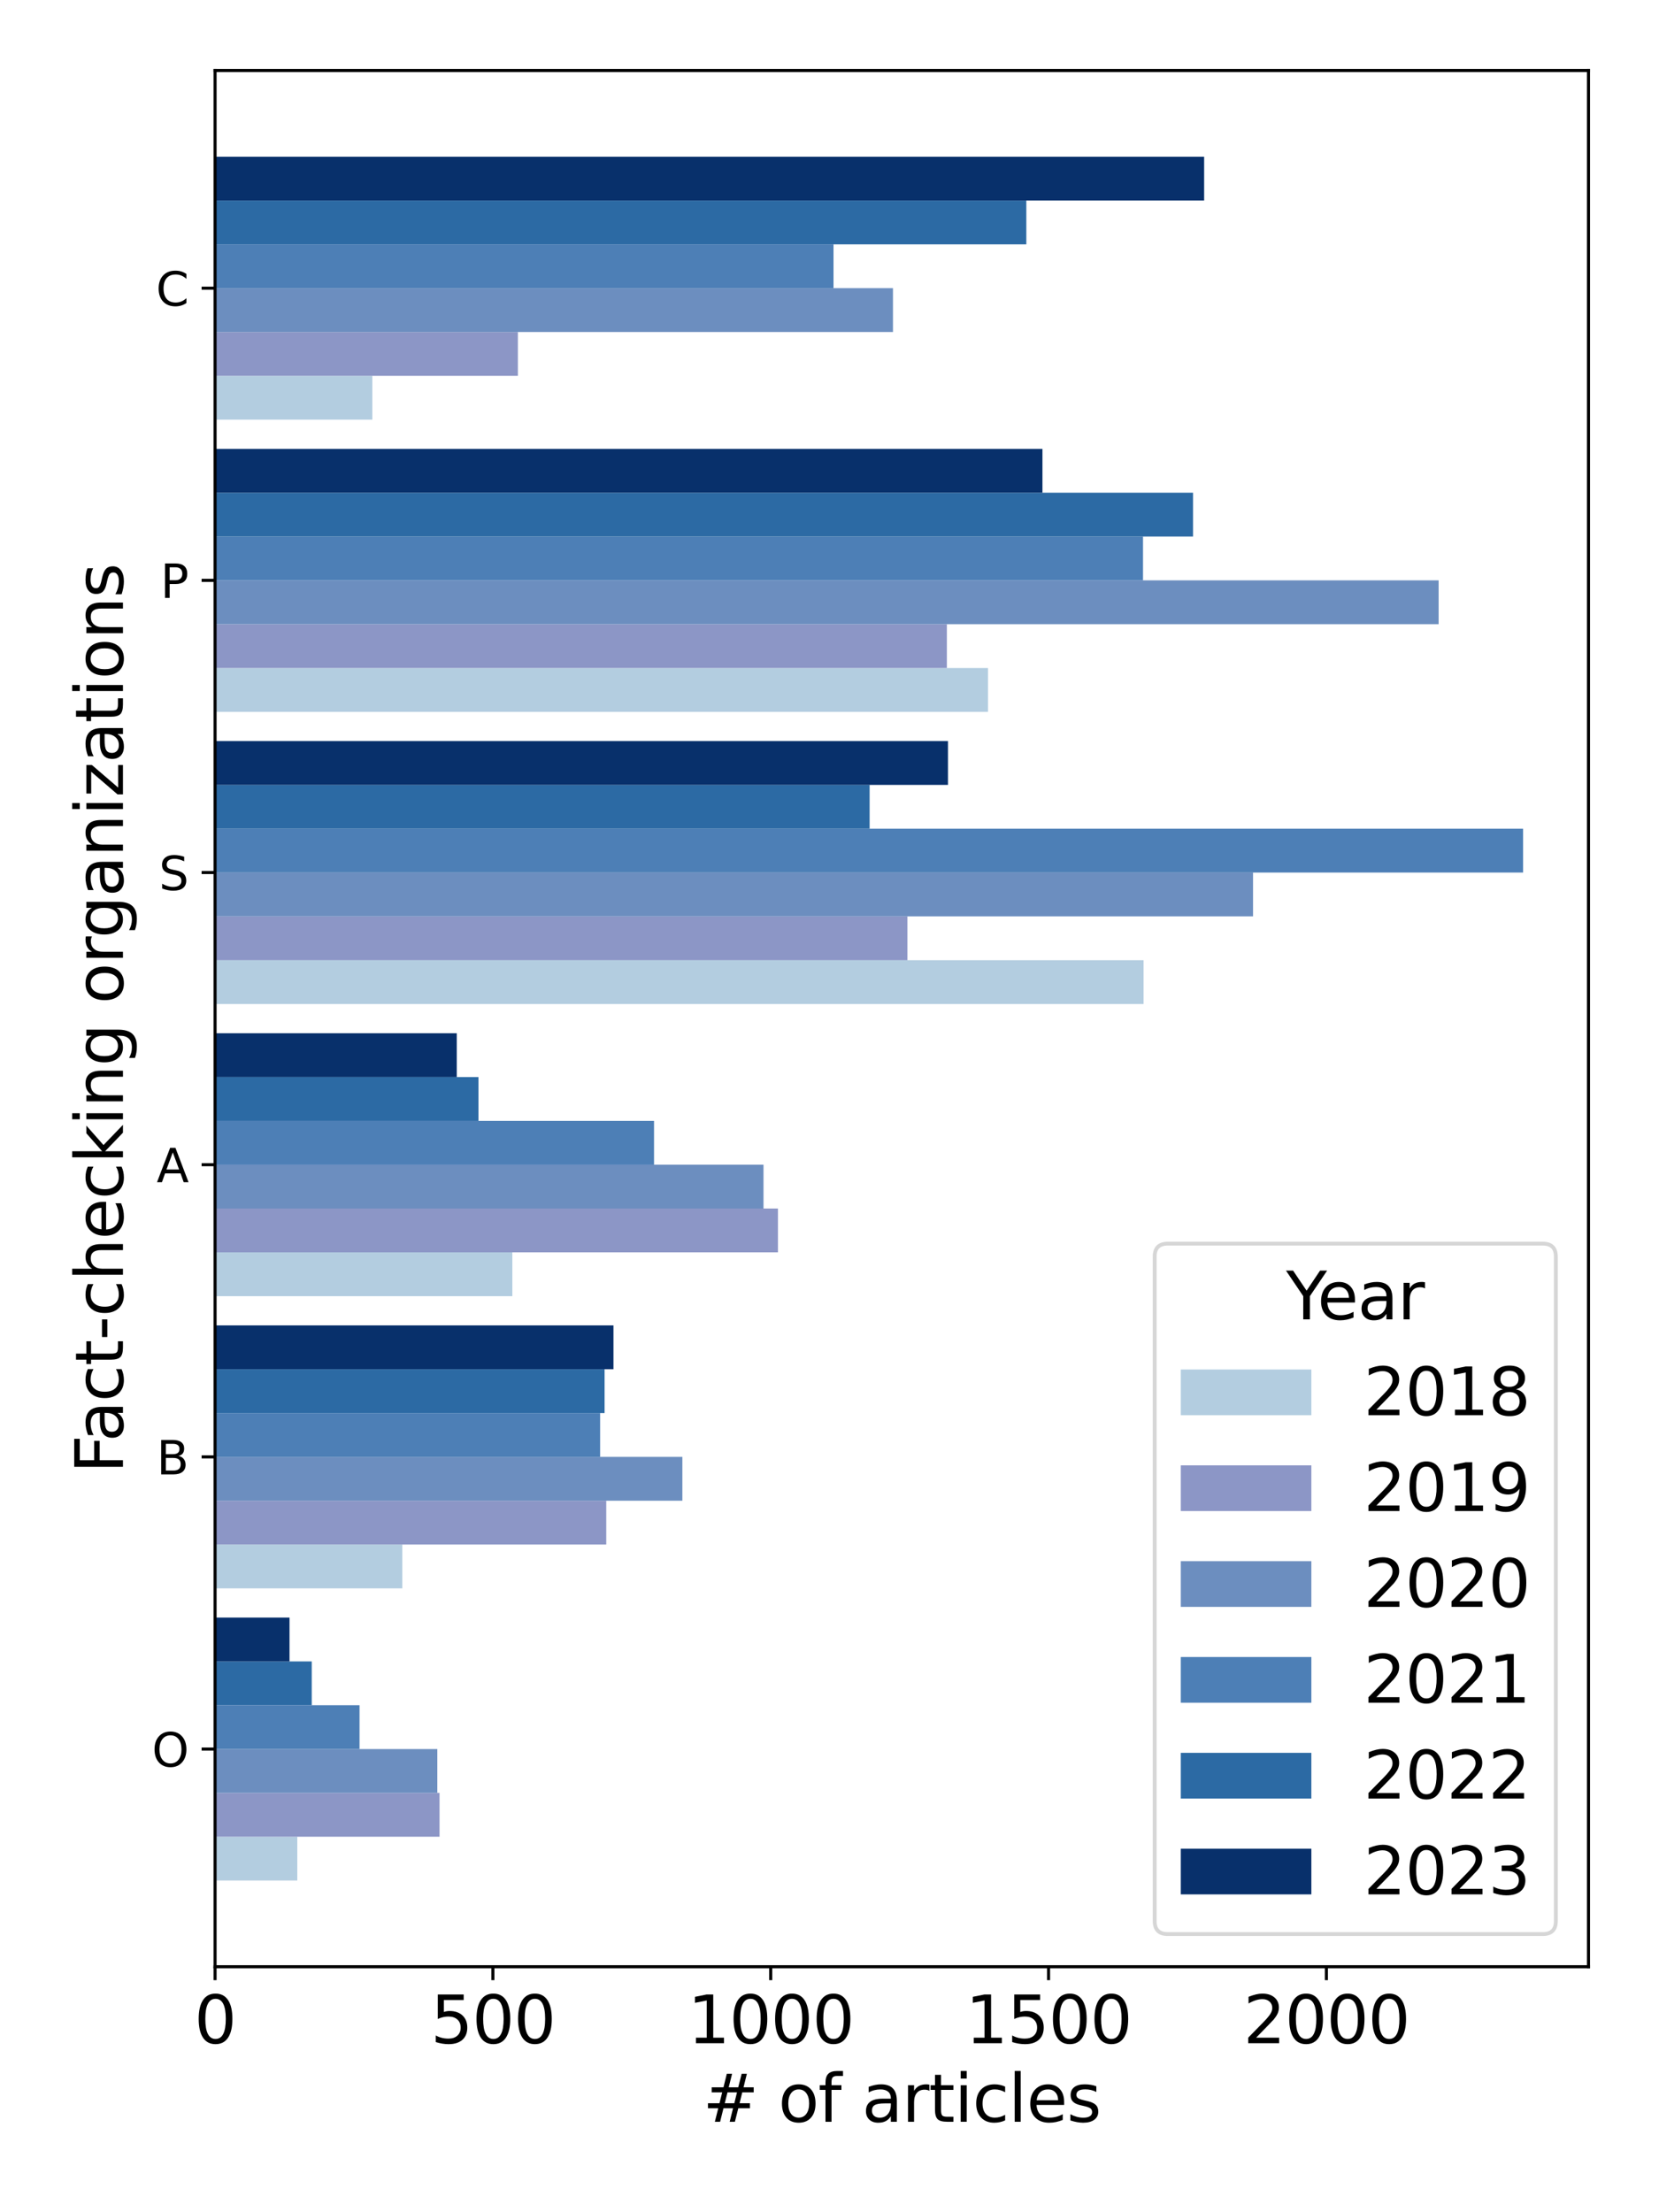 <?xml version="1.0" encoding="utf-8" standalone="no"?>
<!DOCTYPE svg PUBLIC "-//W3C//DTD SVG 1.1//EN"
  "http://www.w3.org/Graphics/SVG/1.1/DTD/svg11.dtd">
<svg xmlns:xlink="http://www.w3.org/1999/xlink" width="432pt" height="576pt" viewBox="0 0 432 576" xmlns="http://www.w3.org/2000/svg" version="1.1">
 <defs>
  <style type="text/css">*{stroke-linejoin: round; stroke-linecap: butt}</style>
 </defs>
 <g id="figure_1">
  <g id="patch_1">
   <path d="M 0 576 
L 432 576 
L 432 0 
L 0 0 
z
" style="fill: #ffffff"/>
  </g>
  <g id="axes_1">
   <g id="patch_2">
    <path d="M 56 512.08 
L 413.64 512.08 
L 413.64 18.36 
L 56 18.36 
z
" style="fill: #ffffff"/>
   </g>
   <g id="patch_3">
    <path d="M 56 489.638 
L 77.415 489.638 
L 77.415 478.227 
L 56 478.227 
z
" clip-path="url(#p0c971dee9d)" style="fill: #b3cde0"/>
   </g>
   <g id="patch_4">
    <path d="M 56 413.564 
L 104.762 413.564 
L 104.762 402.153 
L 56 402.153 
z
" clip-path="url(#p0c971dee9d)" style="fill: #b3cde0"/>
   </g>
   <g id="patch_5">
    <path d="M 56 337.49 
L 133.411 337.49 
L 133.411 326.079 
L 56 326.079 
z
" clip-path="url(#p0c971dee9d)" style="fill: #b3cde0"/>
   </g>
   <g id="patch_6">
    <path d="M 56 261.416 
L 297.784 261.416 
L 297.784 250.005 
L 56 250.005 
z
" clip-path="url(#p0c971dee9d)" style="fill: #b3cde0"/>
   </g>
   <g id="patch_7">
    <path d="M 56 185.342 
L 257.269 185.342 
L 257.269 173.931 
L 56 173.931 
z
" clip-path="url(#p0c971dee9d)" style="fill: #b3cde0"/>
   </g>
   <g id="patch_8">
    <path d="M 56 109.268 
L 96.948 109.268 
L 96.948 97.857 
L 56 97.857 
z
" clip-path="url(#p0c971dee9d)" style="fill: #b3cde0"/>
   </g>
   <g id="patch_9">
    <path d="M 56 478.227 
L 114.456 478.227 
L 114.456 466.816 
L 56 466.816 
z
" clip-path="url(#p0c971dee9d)" style="fill: #8c96c6"/>
   </g>
   <g id="patch_10">
    <path d="M 56 402.153 
L 157.865 402.153 
L 157.865 390.742 
L 56 390.742 
z
" clip-path="url(#p0c971dee9d)" style="fill: #8c96c6"/>
   </g>
   <g id="patch_11">
    <path d="M 56 326.079 
L 202.575 326.079 
L 202.575 314.668 
L 56 314.668 
z
" clip-path="url(#p0c971dee9d)" style="fill: #8c96c6"/>
   </g>
   <g id="patch_12">
    <path d="M 56 250.005 
L 236.289 250.005 
L 236.289 238.594 
L 56 238.594 
z
" clip-path="url(#p0c971dee9d)" style="fill: #8c96c6"/>
   </g>
   <g id="patch_13">
    <path d="M 56 173.931 
L 246.562 173.931 
L 246.562 162.52 
L 56 162.52 
z
" clip-path="url(#p0c971dee9d)" style="fill: #8c96c6"/>
   </g>
   <g id="patch_14">
    <path d="M 56 97.857 
L 134.858 97.857 
L 134.858 86.446 
L 56 86.446 
z
" clip-path="url(#p0c971dee9d)" style="fill: #8c96c6"/>
   </g>
   <g id="patch_15">
    <path d="M 56 466.816 
L 113.878 466.816 
L 113.878 455.405 
L 56 455.405 
z
" clip-path="url(#p0c971dee9d)" style="fill: #6c8ebf"/>
   </g>
   <g id="patch_16">
    <path d="M 56 390.742 
L 177.688 390.742 
L 177.688 379.331 
L 56 379.331 
z
" clip-path="url(#p0c971dee9d)" style="fill: #6c8ebf"/>
   </g>
   <g id="patch_17">
    <path d="M 56 314.668 
L 198.813 314.668 
L 198.813 303.257 
L 56 303.257 
z
" clip-path="url(#p0c971dee9d)" style="fill: #6c8ebf"/>
   </g>
   <g id="patch_18">
    <path d="M 56 238.594 
L 326.288 238.594 
L 326.288 227.183 
L 56 227.183 
z
" clip-path="url(#p0c971dee9d)" style="fill: #6c8ebf"/>
   </g>
   <g id="patch_19">
    <path d="M 56 162.52 
L 374.616 162.52 
L 374.616 151.109 
L 56 151.109 
z
" clip-path="url(#p0c971dee9d)" style="fill: #6c8ebf"/>
   </g>
   <g id="patch_20">
    <path d="M 56 86.446 
L 232.527 86.446 
L 232.527 75.035 
L 56 75.035 
z
" clip-path="url(#p0c971dee9d)" style="fill: #6c8ebf"/>
   </g>
   <g id="patch_21">
    <path d="M 56 455.405 
L 93.62 455.405 
L 93.62 443.994 
L 56 443.994 
z
" clip-path="url(#p0c971dee9d)" style="fill: #4d7fb6"/>
   </g>
   <g id="patch_22">
    <path d="M 56 379.331 
L 156.273 379.331 
L 156.273 367.92 
L 56 367.92 
z
" clip-path="url(#p0c971dee9d)" style="fill: #4d7fb6"/>
   </g>
   <g id="patch_23">
    <path d="M 56 303.257 
L 170.308 303.257 
L 170.308 291.846 
L 56 291.846 
z
" clip-path="url(#p0c971dee9d)" style="fill: #4d7fb6"/>
   </g>
   <g id="patch_24">
    <path d="M 56 227.183 
L 396.61 227.183 
L 396.61 215.772 
L 56 215.772 
z
" clip-path="url(#p0c971dee9d)" style="fill: #4d7fb6"/>
   </g>
   <g id="patch_25">
    <path d="M 56 151.109 
L 297.639 151.109 
L 297.639 139.698 
L 56 139.698 
z
" clip-path="url(#p0c971dee9d)" style="fill: #4d7fb6"/>
   </g>
   <g id="patch_26">
    <path d="M 56 75.035 
L 217.044 75.035 
L 217.044 63.624 
L 56 63.624 
z
" clip-path="url(#p0c971dee9d)" style="fill: #4d7fb6"/>
   </g>
   <g id="patch_27">
    <path d="M 56 443.994 
L 81.177 443.994 
L 81.177 432.583 
L 56 432.583 
z
" clip-path="url(#p0c971dee9d)" style="fill: #2c6aa4"/>
   </g>
   <g id="patch_28">
    <path d="M 56 367.92 
L 157.43 367.92 
L 157.43 356.509 
L 56 356.509 
z
" clip-path="url(#p0c971dee9d)" style="fill: #2c6aa4"/>
   </g>
   <g id="patch_29">
    <path d="M 56 291.846 
L 124.585 291.846 
L 124.585 280.435 
L 56 280.435 
z
" clip-path="url(#p0c971dee9d)" style="fill: #2c6aa4"/>
   </g>
   <g id="patch_30">
    <path d="M 56 215.772 
L 226.449 215.772 
L 226.449 204.361 
L 56 204.361 
z
" clip-path="url(#p0c971dee9d)" style="fill: #2c6aa4"/>
   </g>
   <g id="patch_31">
    <path d="M 56 139.698 
L 310.661 139.698 
L 310.661 128.287 
L 56 128.287 
z
" clip-path="url(#p0c971dee9d)" style="fill: #2c6aa4"/>
   </g>
   <g id="patch_32">
    <path d="M 56 63.624 
L 267.253 63.624 
L 267.253 52.213 
L 56 52.213 
z
" clip-path="url(#p0c971dee9d)" style="fill: #2c6aa4"/>
   </g>
   <g id="patch_33">
    <path d="M 56 432.583 
L 75.389 432.583 
L 75.389 421.172 
L 56 421.172 
z
" clip-path="url(#p0c971dee9d)" style="fill: #08306b"/>
   </g>
   <g id="patch_34">
    <path d="M 56 356.509 
L 159.746 356.509 
L 159.746 345.098 
L 56 345.098 
z
" clip-path="url(#p0c971dee9d)" style="fill: #08306b"/>
   </g>
   <g id="patch_35">
    <path d="M 56 280.435 
L 118.942 280.435 
L 118.942 269.024 
L 56 269.024 
z
" clip-path="url(#p0c971dee9d)" style="fill: #08306b"/>
   </g>
   <g id="patch_36">
    <path d="M 56 204.361 
L 246.851 204.361 
L 246.851 192.95 
L 56 192.95 
z
" clip-path="url(#p0c971dee9d)" style="fill: #08306b"/>
   </g>
   <g id="patch_37">
    <path d="M 56 128.287 
L 271.449 128.287 
L 271.449 116.876 
L 56 116.876 
z
" clip-path="url(#p0c971dee9d)" style="fill: #08306b"/>
   </g>
   <g id="patch_38">
    <path d="M 56 52.213 
L 313.555 52.213 
L 313.555 40.802 
L 56 40.802 
z
" clip-path="url(#p0c971dee9d)" style="fill: #08306b"/>
   </g>
   <g id="matplotlib.axis_1">
    <g id="xtick_1">
     <g id="line2d_1">
      <defs>
       <path id="m530c500891" d="M 0 0 
L 0 3.5 
" style="stroke: #000000; stroke-width: 0.8"/>
      </defs>
      <g>
       <use xlink:href="#m530c500891" x="56" y="512.08" style="stroke: #000000; stroke-width: 0.8"/>
      </g>
     </g>
     <g id="text_1">
      <!-- 0 -->
      <g transform="translate(50.592 531.997) scale(0.17 -0.17)">
       <defs>
        <path id="DejaVuSans-30" d="M 2034 4250 
Q 1547 4250 1301 3770 
Q 1056 3291 1056 2328 
Q 1056 1369 1301 889 
Q 1547 409 2034 409 
Q 2525 409 2770 889 
Q 3016 1369 3016 2328 
Q 3016 3291 2770 3770 
Q 2525 4250 2034 4250 
z
M 2034 4750 
Q 2819 4750 3233 4129 
Q 3647 3509 3647 2328 
Q 3647 1150 3233 529 
Q 2819 -91 2034 -91 
Q 1250 -91 836 529 
Q 422 1150 422 2328 
Q 422 3509 836 4129 
Q 1250 4750 2034 4750 
z
" transform="scale(0.016)"/>
       </defs>
       <use xlink:href="#DejaVuSans-30"/>
      </g>
     </g>
    </g>
    <g id="xtick_2">
     <g id="line2d_2">
      <g>
       <use xlink:href="#m530c500891" x="128.347" y="512.08" style="stroke: #000000; stroke-width: 0.8"/>
      </g>
     </g>
     <g id="text_2">
      <!-- 500 -->
      <g transform="translate(112.123 531.997) scale(0.17 -0.17)">
       <defs>
        <path id="DejaVuSans-35" d="M 691 4666 
L 3169 4666 
L 3169 4134 
L 1269 4134 
L 1269 2991 
Q 1406 3038 1543 3061 
Q 1681 3084 1819 3084 
Q 2600 3084 3056 2656 
Q 3513 2228 3513 1497 
Q 3513 744 3044 326 
Q 2575 -91 1722 -91 
Q 1428 -91 1123 -41 
Q 819 9 494 109 
L 494 744 
Q 775 591 1075 516 
Q 1375 441 1709 441 
Q 2250 441 2565 725 
Q 2881 1009 2881 1497 
Q 2881 1984 2565 2268 
Q 2250 2553 1709 2553 
Q 1456 2553 1204 2497 
Q 953 2441 691 2322 
L 691 4666 
z
" transform="scale(0.016)"/>
       </defs>
       <use xlink:href="#DejaVuSans-35"/>
       <use xlink:href="#DejaVuSans-30" x="63.623"/>
       <use xlink:href="#DejaVuSans-30" x="127.246"/>
      </g>
     </g>
    </g>
    <g id="xtick_3">
     <g id="line2d_3">
      <g>
       <use xlink:href="#m530c500891" x="200.694" y="512.08" style="stroke: #000000; stroke-width: 0.8"/>
      </g>
     </g>
     <g id="text_3">
      <!-- 1000 -->
      <g transform="translate(179.061 531.997) scale(0.17 -0.17)">
       <defs>
        <path id="DejaVuSans-31" d="M 794 531 
L 1825 531 
L 1825 4091 
L 703 3866 
L 703 4441 
L 1819 4666 
L 2450 4666 
L 2450 531 
L 3481 531 
L 3481 0 
L 794 0 
L 794 531 
z
" transform="scale(0.016)"/>
       </defs>
       <use xlink:href="#DejaVuSans-31"/>
       <use xlink:href="#DejaVuSans-30" x="63.623"/>
       <use xlink:href="#DejaVuSans-30" x="127.246"/>
       <use xlink:href="#DejaVuSans-30" x="190.869"/>
      </g>
     </g>
    </g>
    <g id="xtick_4">
     <g id="line2d_4">
      <g>
       <use xlink:href="#m530c500891" x="273.041" y="512.08" style="stroke: #000000; stroke-width: 0.8"/>
      </g>
     </g>
     <g id="text_4">
      <!-- 1500 -->
      <g transform="translate(251.408 531.997) scale(0.17 -0.17)">
       <use xlink:href="#DejaVuSans-31"/>
       <use xlink:href="#DejaVuSans-35" x="63.623"/>
       <use xlink:href="#DejaVuSans-30" x="127.246"/>
       <use xlink:href="#DejaVuSans-30" x="190.869"/>
      </g>
     </g>
    </g>
    <g id="xtick_5">
     <g id="line2d_5">
      <g>
       <use xlink:href="#m530c500891" x="345.388" y="512.08" style="stroke: #000000; stroke-width: 0.8"/>
      </g>
     </g>
     <g id="text_5">
      <!-- 2000 -->
      <g transform="translate(323.755 531.997) scale(0.17 -0.17)">
       <defs>
        <path id="DejaVuSans-32" d="M 1228 531 
L 3431 531 
L 3431 0 
L 469 0 
L 469 531 
Q 828 903 1448 1529 
Q 2069 2156 2228 2338 
Q 2531 2678 2651 2914 
Q 2772 3150 2772 3378 
Q 2772 3750 2511 3984 
Q 2250 4219 1831 4219 
Q 1534 4219 1204 4116 
Q 875 4013 500 3803 
L 500 4441 
Q 881 4594 1212 4672 
Q 1544 4750 1819 4750 
Q 2544 4750 2975 4387 
Q 3406 4025 3406 3419 
Q 3406 3131 3298 2873 
Q 3191 2616 2906 2266 
Q 2828 2175 2409 1742 
Q 1991 1309 1228 531 
z
" transform="scale(0.016)"/>
       </defs>
       <use xlink:href="#DejaVuSans-32"/>
       <use xlink:href="#DejaVuSans-30" x="63.623"/>
       <use xlink:href="#DejaVuSans-30" x="127.246"/>
       <use xlink:href="#DejaVuSans-30" x="190.869"/>
      </g>
     </g>
    </g>
    <g id="text_6">
     <!-- # of articles -->
     <g transform="translate(183.011 552.45) scale(0.17 -0.17)">
      <defs>
       <path id="DejaVuSans-23" d="M 3272 2816 
L 2363 2816 
L 2100 1772 
L 3016 1772 
L 3272 2816 
z
M 2803 4594 
L 2478 3297 
L 3391 3297 
L 3719 4594 
L 4219 4594 
L 3897 3297 
L 4872 3297 
L 4872 2816 
L 3775 2816 
L 3519 1772 
L 4513 1772 
L 4513 1294 
L 3397 1294 
L 3072 0 
L 2572 0 
L 2894 1294 
L 1978 1294 
L 1656 0 
L 1153 0 
L 1478 1294 
L 494 1294 
L 494 1772 
L 1594 1772 
L 1856 2816 
L 850 2816 
L 850 3297 
L 1978 3297 
L 2297 4594 
L 2803 4594 
z
" transform="scale(0.016)"/>
       <path id="DejaVuSans-20" transform="scale(0.016)"/>
       <path id="DejaVuSans-6f" d="M 1959 3097 
Q 1497 3097 1228 2736 
Q 959 2375 959 1747 
Q 959 1119 1226 758 
Q 1494 397 1959 397 
Q 2419 397 2687 759 
Q 2956 1122 2956 1747 
Q 2956 2369 2687 2733 
Q 2419 3097 1959 3097 
z
M 1959 3584 
Q 2709 3584 3137 3096 
Q 3566 2609 3566 1747 
Q 3566 888 3137 398 
Q 2709 -91 1959 -91 
Q 1206 -91 779 398 
Q 353 888 353 1747 
Q 353 2609 779 3096 
Q 1206 3584 1959 3584 
z
" transform="scale(0.016)"/>
       <path id="DejaVuSans-66" d="M 2375 4863 
L 2375 4384 
L 1825 4384 
Q 1516 4384 1395 4259 
Q 1275 4134 1275 3809 
L 1275 3500 
L 2222 3500 
L 2222 3053 
L 1275 3053 
L 1275 0 
L 697 0 
L 697 3053 
L 147 3053 
L 147 3500 
L 697 3500 
L 697 3744 
Q 697 4328 969 4595 
Q 1241 4863 1831 4863 
L 2375 4863 
z
" transform="scale(0.016)"/>
       <path id="DejaVuSans-61" d="M 2194 1759 
Q 1497 1759 1228 1600 
Q 959 1441 959 1056 
Q 959 750 1161 570 
Q 1363 391 1709 391 
Q 2188 391 2477 730 
Q 2766 1069 2766 1631 
L 2766 1759 
L 2194 1759 
z
M 3341 1997 
L 3341 0 
L 2766 0 
L 2766 531 
Q 2569 213 2275 61 
Q 1981 -91 1556 -91 
Q 1019 -91 701 211 
Q 384 513 384 1019 
Q 384 1609 779 1909 
Q 1175 2209 1959 2209 
L 2766 2209 
L 2766 2266 
Q 2766 2663 2505 2880 
Q 2244 3097 1772 3097 
Q 1472 3097 1187 3025 
Q 903 2953 641 2809 
L 641 3341 
Q 956 3463 1253 3523 
Q 1550 3584 1831 3584 
Q 2591 3584 2966 3190 
Q 3341 2797 3341 1997 
z
" transform="scale(0.016)"/>
       <path id="DejaVuSans-72" d="M 2631 2963 
Q 2534 3019 2420 3045 
Q 2306 3072 2169 3072 
Q 1681 3072 1420 2755 
Q 1159 2438 1159 1844 
L 1159 0 
L 581 0 
L 581 3500 
L 1159 3500 
L 1159 2956 
Q 1341 3275 1631 3429 
Q 1922 3584 2338 3584 
Q 2397 3584 2469 3576 
Q 2541 3569 2628 3553 
L 2631 2963 
z
" transform="scale(0.016)"/>
       <path id="DejaVuSans-74" d="M 1172 4494 
L 1172 3500 
L 2356 3500 
L 2356 3053 
L 1172 3053 
L 1172 1153 
Q 1172 725 1289 603 
Q 1406 481 1766 481 
L 2356 481 
L 2356 0 
L 1766 0 
Q 1100 0 847 248 
Q 594 497 594 1153 
L 594 3053 
L 172 3053 
L 172 3500 
L 594 3500 
L 594 4494 
L 1172 4494 
z
" transform="scale(0.016)"/>
       <path id="DejaVuSans-69" d="M 603 3500 
L 1178 3500 
L 1178 0 
L 603 0 
L 603 3500 
z
M 603 4863 
L 1178 4863 
L 1178 4134 
L 603 4134 
L 603 4863 
z
" transform="scale(0.016)"/>
       <path id="DejaVuSans-63" d="M 3122 3366 
L 3122 2828 
Q 2878 2963 2633 3030 
Q 2388 3097 2138 3097 
Q 1578 3097 1268 2742 
Q 959 2388 959 1747 
Q 959 1106 1268 751 
Q 1578 397 2138 397 
Q 2388 397 2633 464 
Q 2878 531 3122 666 
L 3122 134 
Q 2881 22 2623 -34 
Q 2366 -91 2075 -91 
Q 1284 -91 818 406 
Q 353 903 353 1747 
Q 353 2603 823 3093 
Q 1294 3584 2113 3584 
Q 2378 3584 2631 3529 
Q 2884 3475 3122 3366 
z
" transform="scale(0.016)"/>
       <path id="DejaVuSans-6c" d="M 603 4863 
L 1178 4863 
L 1178 0 
L 603 0 
L 603 4863 
z
" transform="scale(0.016)"/>
       <path id="DejaVuSans-65" d="M 3597 1894 
L 3597 1613 
L 953 1613 
Q 991 1019 1311 708 
Q 1631 397 2203 397 
Q 2534 397 2845 478 
Q 3156 559 3463 722 
L 3463 178 
Q 3153 47 2828 -22 
Q 2503 -91 2169 -91 
Q 1331 -91 842 396 
Q 353 884 353 1716 
Q 353 2575 817 3079 
Q 1281 3584 2069 3584 
Q 2775 3584 3186 3129 
Q 3597 2675 3597 1894 
z
M 3022 2063 
Q 3016 2534 2758 2815 
Q 2500 3097 2075 3097 
Q 1594 3097 1305 2825 
Q 1016 2553 972 2059 
L 3022 2063 
z
" transform="scale(0.016)"/>
       <path id="DejaVuSans-73" d="M 2834 3397 
L 2834 2853 
Q 2591 2978 2328 3040 
Q 2066 3103 1784 3103 
Q 1356 3103 1142 2972 
Q 928 2841 928 2578 
Q 928 2378 1081 2264 
Q 1234 2150 1697 2047 
L 1894 2003 
Q 2506 1872 2764 1633 
Q 3022 1394 3022 966 
Q 3022 478 2636 193 
Q 2250 -91 1575 -91 
Q 1294 -91 989 -36 
Q 684 19 347 128 
L 347 722 
Q 666 556 975 473 
Q 1284 391 1588 391 
Q 1994 391 2212 530 
Q 2431 669 2431 922 
Q 2431 1156 2273 1281 
Q 2116 1406 1581 1522 
L 1381 1569 
Q 847 1681 609 1914 
Q 372 2147 372 2553 
Q 372 3047 722 3315 
Q 1072 3584 1716 3584 
Q 2034 3584 2315 3537 
Q 2597 3491 2834 3397 
z
" transform="scale(0.016)"/>
      </defs>
      <use xlink:href="#DejaVuSans-23"/>
      <use xlink:href="#DejaVuSans-20" x="83.789"/>
      <use xlink:href="#DejaVuSans-6f" x="115.576"/>
      <use xlink:href="#DejaVuSans-66" x="176.758"/>
      <use xlink:href="#DejaVuSans-20" x="211.963"/>
      <use xlink:href="#DejaVuSans-61" x="243.75"/>
      <use xlink:href="#DejaVuSans-72" x="305.029"/>
      <use xlink:href="#DejaVuSans-74" x="346.143"/>
      <use xlink:href="#DejaVuSans-69" x="385.352"/>
      <use xlink:href="#DejaVuSans-63" x="413.135"/>
      <use xlink:href="#DejaVuSans-6c" x="468.115"/>
      <use xlink:href="#DejaVuSans-65" x="495.898"/>
      <use xlink:href="#DejaVuSans-73" x="557.422"/>
     </g>
    </g>
   </g>
   <g id="matplotlib.axis_2">
    <g id="ytick_1">
     <g id="line2d_6">
      <defs>
       <path id="m84cb4677e0" d="M 0 0 
L -3.5 0 
" style="stroke: #000000; stroke-width: 0.8"/>
      </defs>
      <g>
       <use xlink:href="#m84cb4677e0" x="56" y="455.405" style="stroke: #000000; stroke-width: 0.8"/>
      </g>
     </g>
     <g id="text_7">
      <!-- O -->
      <g transform="translate(39.554 459.964) scale(0.12 -0.12)">
       <defs>
        <path id="DejaVuSans-4f" d="M 2522 4238 
Q 1834 4238 1429 3725 
Q 1025 3213 1025 2328 
Q 1025 1447 1429 934 
Q 1834 422 2522 422 
Q 3209 422 3611 934 
Q 4013 1447 4013 2328 
Q 4013 3213 3611 3725 
Q 3209 4238 2522 4238 
z
M 2522 4750 
Q 3503 4750 4090 4092 
Q 4678 3434 4678 2328 
Q 4678 1225 4090 567 
Q 3503 -91 2522 -91 
Q 1538 -91 948 565 
Q 359 1222 359 2328 
Q 359 3434 948 4092 
Q 1538 4750 2522 4750 
z
" transform="scale(0.016)"/>
       </defs>
       <use xlink:href="#DejaVuSans-4f"/>
      </g>
     </g>
    </g>
    <g id="ytick_2">
     <g id="line2d_7">
      <g>
       <use xlink:href="#m84cb4677e0" x="56" y="379.331" style="stroke: #000000; stroke-width: 0.8"/>
      </g>
     </g>
     <g id="text_8">
      <!-- B -->
      <g transform="translate(40.767 383.89) scale(0.12 -0.12)">
       <defs>
        <path id="DejaVuSans-42" d="M 1259 2228 
L 1259 519 
L 2272 519 
Q 2781 519 3026 730 
Q 3272 941 3272 1375 
Q 3272 1813 3026 2020 
Q 2781 2228 2272 2228 
L 1259 2228 
z
M 1259 4147 
L 1259 2741 
L 2194 2741 
Q 2656 2741 2882 2914 
Q 3109 3088 3109 3444 
Q 3109 3797 2882 3972 
Q 2656 4147 2194 4147 
L 1259 4147 
z
M 628 4666 
L 2241 4666 
Q 2963 4666 3353 4366 
Q 3744 4066 3744 3513 
Q 3744 3084 3544 2831 
Q 3344 2578 2956 2516 
Q 3422 2416 3680 2098 
Q 3938 1781 3938 1306 
Q 3938 681 3513 340 
Q 3088 0 2303 0 
L 628 0 
L 628 4666 
z
" transform="scale(0.016)"/>
       </defs>
       <use xlink:href="#DejaVuSans-42"/>
      </g>
     </g>
    </g>
    <g id="ytick_3">
     <g id="line2d_8">
      <g>
       <use xlink:href="#m84cb4677e0" x="56" y="303.257" style="stroke: #000000; stroke-width: 0.8"/>
      </g>
     </g>
     <g id="text_9">
      <!-- A -->
      <g transform="translate(40.791 307.816) scale(0.12 -0.12)">
       <defs>
        <path id="DejaVuSans-41" d="M 2188 4044 
L 1331 1722 
L 3047 1722 
L 2188 4044 
z
M 1831 4666 
L 2547 4666 
L 4325 0 
L 3669 0 
L 3244 1197 
L 1141 1197 
L 716 0 
L 50 0 
L 1831 4666 
z
" transform="scale(0.016)"/>
       </defs>
       <use xlink:href="#DejaVuSans-41"/>
      </g>
     </g>
    </g>
    <g id="ytick_4">
     <g id="line2d_9">
      <g>
       <use xlink:href="#m84cb4677e0" x="56" y="227.183" style="stroke: #000000; stroke-width: 0.8"/>
      </g>
     </g>
     <g id="text_10">
      <!-- S -->
      <g transform="translate(41.382 231.742) scale(0.12 -0.12)">
       <defs>
        <path id="DejaVuSans-53" d="M 3425 4513 
L 3425 3897 
Q 3066 4069 2747 4153 
Q 2428 4238 2131 4238 
Q 1616 4238 1336 4038 
Q 1056 3838 1056 3469 
Q 1056 3159 1242 3001 
Q 1428 2844 1947 2747 
L 2328 2669 
Q 3034 2534 3370 2195 
Q 3706 1856 3706 1288 
Q 3706 609 3251 259 
Q 2797 -91 1919 -91 
Q 1588 -91 1214 -16 
Q 841 59 441 206 
L 441 856 
Q 825 641 1194 531 
Q 1563 422 1919 422 
Q 2459 422 2753 634 
Q 3047 847 3047 1241 
Q 3047 1584 2836 1778 
Q 2625 1972 2144 2069 
L 1759 2144 
Q 1053 2284 737 2584 
Q 422 2884 422 3419 
Q 422 4038 858 4394 
Q 1294 4750 2059 4750 
Q 2388 4750 2728 4690 
Q 3069 4631 3425 4513 
z
" transform="scale(0.016)"/>
       </defs>
       <use xlink:href="#DejaVuSans-53"/>
      </g>
     </g>
    </g>
    <g id="ytick_5">
     <g id="line2d_10">
      <g>
       <use xlink:href="#m84cb4677e0" x="56" y="151.109" style="stroke: #000000; stroke-width: 0.8"/>
      </g>
     </g>
     <g id="text_11">
      <!-- P -->
      <g transform="translate(41.764 155.668) scale(0.12 -0.12)">
       <defs>
        <path id="DejaVuSans-50" d="M 1259 4147 
L 1259 2394 
L 2053 2394 
Q 2494 2394 2734 2622 
Q 2975 2850 2975 3272 
Q 2975 3691 2734 3919 
Q 2494 4147 2053 4147 
L 1259 4147 
z
M 628 4666 
L 2053 4666 
Q 2838 4666 3239 4311 
Q 3641 3956 3641 3272 
Q 3641 2581 3239 2228 
Q 2838 1875 2053 1875 
L 1259 1875 
L 1259 0 
L 628 0 
L 628 4666 
z
" transform="scale(0.016)"/>
       </defs>
       <use xlink:href="#DejaVuSans-50"/>
      </g>
     </g>
    </g>
    <g id="ytick_6">
     <g id="line2d_11">
      <g>
       <use xlink:href="#m84cb4677e0" x="56" y="75.035" style="stroke: #000000; stroke-width: 0.8"/>
      </g>
     </g>
     <g id="text_12">
      <!-- C -->
      <g transform="translate(40.621 79.594) scale(0.12 -0.12)">
       <defs>
        <path id="DejaVuSans-43" d="M 4122 4306 
L 4122 3641 
Q 3803 3938 3442 4084 
Q 3081 4231 2675 4231 
Q 1875 4231 1450 3742 
Q 1025 3253 1025 2328 
Q 1025 1406 1450 917 
Q 1875 428 2675 428 
Q 3081 428 3442 575 
Q 3803 722 4122 1019 
L 4122 359 
Q 3791 134 3420 21 
Q 3050 -91 2638 -91 
Q 1578 -91 968 557 
Q 359 1206 359 2328 
Q 359 3453 968 4101 
Q 1578 4750 2638 4750 
Q 3056 4750 3426 4639 
Q 3797 4528 4122 4306 
z
" transform="scale(0.016)"/>
       </defs>
       <use xlink:href="#DejaVuSans-43"/>
      </g>
     </g>
    </g>
    <g id="text_13">
     <!-- Fact-checking organizations -->
     <g transform="translate(32.018 383.626) rotate(-90) scale(0.17 -0.17)">
      <defs>
       <path id="DejaVuSans-46" d="M 628 4666 
L 3309 4666 
L 3309 4134 
L 1259 4134 
L 1259 2759 
L 3109 2759 
L 3109 2228 
L 1259 2228 
L 1259 0 
L 628 0 
L 628 4666 
z
" transform="scale(0.016)"/>
       <path id="DejaVuSans-2d" d="M 313 2009 
L 1997 2009 
L 1997 1497 
L 313 1497 
L 313 2009 
z
" transform="scale(0.016)"/>
       <path id="DejaVuSans-68" d="M 3513 2113 
L 3513 0 
L 2938 0 
L 2938 2094 
Q 2938 2591 2744 2837 
Q 2550 3084 2163 3084 
Q 1697 3084 1428 2787 
Q 1159 2491 1159 1978 
L 1159 0 
L 581 0 
L 581 4863 
L 1159 4863 
L 1159 2956 
Q 1366 3272 1645 3428 
Q 1925 3584 2291 3584 
Q 2894 3584 3203 3211 
Q 3513 2838 3513 2113 
z
" transform="scale(0.016)"/>
       <path id="DejaVuSans-6b" d="M 581 4863 
L 1159 4863 
L 1159 1991 
L 2875 3500 
L 3609 3500 
L 1753 1863 
L 3688 0 
L 2938 0 
L 1159 1709 
L 1159 0 
L 581 0 
L 581 4863 
z
" transform="scale(0.016)"/>
       <path id="DejaVuSans-6e" d="M 3513 2113 
L 3513 0 
L 2938 0 
L 2938 2094 
Q 2938 2591 2744 2837 
Q 2550 3084 2163 3084 
Q 1697 3084 1428 2787 
Q 1159 2491 1159 1978 
L 1159 0 
L 581 0 
L 581 3500 
L 1159 3500 
L 1159 2956 
Q 1366 3272 1645 3428 
Q 1925 3584 2291 3584 
Q 2894 3584 3203 3211 
Q 3513 2838 3513 2113 
z
" transform="scale(0.016)"/>
       <path id="DejaVuSans-67" d="M 2906 1791 
Q 2906 2416 2648 2759 
Q 2391 3103 1925 3103 
Q 1463 3103 1205 2759 
Q 947 2416 947 1791 
Q 947 1169 1205 825 
Q 1463 481 1925 481 
Q 2391 481 2648 825 
Q 2906 1169 2906 1791 
z
M 3481 434 
Q 3481 -459 3084 -895 
Q 2688 -1331 1869 -1331 
Q 1566 -1331 1297 -1286 
Q 1028 -1241 775 -1147 
L 775 -588 
Q 1028 -725 1275 -790 
Q 1522 -856 1778 -856 
Q 2344 -856 2625 -561 
Q 2906 -266 2906 331 
L 2906 616 
Q 2728 306 2450 153 
Q 2172 0 1784 0 
Q 1141 0 747 490 
Q 353 981 353 1791 
Q 353 2603 747 3093 
Q 1141 3584 1784 3584 
Q 2172 3584 2450 3431 
Q 2728 3278 2906 2969 
L 2906 3500 
L 3481 3500 
L 3481 434 
z
" transform="scale(0.016)"/>
       <path id="DejaVuSans-7a" d="M 353 3500 
L 3084 3500 
L 3084 2975 
L 922 459 
L 3084 459 
L 3084 0 
L 275 0 
L 275 525 
L 2438 3041 
L 353 3041 
L 353 3500 
z
" transform="scale(0.016)"/>
      </defs>
      <use xlink:href="#DejaVuSans-46"/>
      <use xlink:href="#DejaVuSans-61" x="48.395"/>
      <use xlink:href="#DejaVuSans-63" x="109.674"/>
      <use xlink:href="#DejaVuSans-74" x="164.654"/>
      <use xlink:href="#DejaVuSans-2d" x="203.863"/>
      <use xlink:href="#DejaVuSans-63" x="239.947"/>
      <use xlink:href="#DejaVuSans-68" x="294.928"/>
      <use xlink:href="#DejaVuSans-65" x="358.307"/>
      <use xlink:href="#DejaVuSans-63" x="419.83"/>
      <use xlink:href="#DejaVuSans-6b" x="474.811"/>
      <use xlink:href="#DejaVuSans-69" x="532.721"/>
      <use xlink:href="#DejaVuSans-6e" x="560.504"/>
      <use xlink:href="#DejaVuSans-67" x="623.883"/>
      <use xlink:href="#DejaVuSans-20" x="687.359"/>
      <use xlink:href="#DejaVuSans-6f" x="719.146"/>
      <use xlink:href="#DejaVuSans-72" x="780.328"/>
      <use xlink:href="#DejaVuSans-67" x="819.691"/>
      <use xlink:href="#DejaVuSans-61" x="883.168"/>
      <use xlink:href="#DejaVuSans-6e" x="944.447"/>
      <use xlink:href="#DejaVuSans-69" x="1007.826"/>
      <use xlink:href="#DejaVuSans-7a" x="1035.609"/>
      <use xlink:href="#DejaVuSans-61" x="1088.1"/>
      <use xlink:href="#DejaVuSans-74" x="1149.379"/>
      <use xlink:href="#DejaVuSans-69" x="1188.588"/>
      <use xlink:href="#DejaVuSans-6f" x="1216.371"/>
      <use xlink:href="#DejaVuSans-6e" x="1277.553"/>
      <use xlink:href="#DejaVuSans-73" x="1340.932"/>
     </g>
    </g>
   </g>
   <g id="patch_39">
    <path d="M 56 512.08 
L 56 18.36 
" style="fill: none; stroke: #000000; stroke-width: 0.8; stroke-linejoin: miter; stroke-linecap: square"/>
   </g>
   <g id="patch_40">
    <path d="M 413.64 512.08 
L 413.64 18.36 
" style="fill: none; stroke: #000000; stroke-width: 0.8; stroke-linejoin: miter; stroke-linecap: square"/>
   </g>
   <g id="patch_41">
    <path d="M 56 512.08 
L 413.64 512.08 
" style="fill: none; stroke: #000000; stroke-width: 0.8; stroke-linejoin: miter; stroke-linecap: square"/>
   </g>
   <g id="patch_42">
    <path d="M 56 18.36 
L 413.64 18.36 
" style="fill: none; stroke: #000000; stroke-width: 0.8; stroke-linejoin: miter; stroke-linecap: square"/>
   </g>
   <g id="legend_1">
    <g id="patch_43">
     <path d="M 304.075 503.58 
L 401.74 503.58 
Q 405.14 503.58 405.14 500.18 
L 405.14 327.21 
Q 405.14 323.81 401.74 323.81 
L 304.075 323.81 
Q 300.675 323.81 300.675 327.21 
L 300.675 500.18 
Q 300.675 503.58 304.075 503.58 
z
" style="fill: #ffffff; opacity: 0.8; stroke: #cccccc; stroke-linejoin: miter"/>
    </g>
    <g id="text_14">
     <!-- Year -->
     <g transform="translate(334.909 343.528) scale(0.17 -0.17)">
      <defs>
       <path id="DejaVuSans-59" d="M -13 4666 
L 666 4666 
L 1959 2747 
L 3244 4666 
L 3922 4666 
L 2272 2222 
L 2272 0 
L 1638 0 
L 1638 2222 
L -13 4666 
z
" transform="scale(0.016)"/>
      </defs>
      <use xlink:href="#DejaVuSans-59"/>
      <use xlink:href="#DejaVuSans-65" x="47.834"/>
      <use xlink:href="#DejaVuSans-61" x="109.357"/>
      <use xlink:href="#DejaVuSans-72" x="170.637"/>
     </g>
    </g>
    <g id="patch_44">
     <path d="M 307.475 368.48 
L 341.475 368.48 
L 341.475 356.58 
L 307.475 356.58 
z
" style="fill: #b3cde0"/>
    </g>
    <g id="text_15">
     <!-- 2018 -->
     <g transform="translate(355.075 368.48) scale(0.17 -0.17)">
      <defs>
       <path id="DejaVuSans-38" d="M 2034 2216 
Q 1584 2216 1326 1975 
Q 1069 1734 1069 1313 
Q 1069 891 1326 650 
Q 1584 409 2034 409 
Q 2484 409 2743 651 
Q 3003 894 3003 1313 
Q 3003 1734 2745 1975 
Q 2488 2216 2034 2216 
z
M 1403 2484 
Q 997 2584 770 2862 
Q 544 3141 544 3541 
Q 544 4100 942 4425 
Q 1341 4750 2034 4750 
Q 2731 4750 3128 4425 
Q 3525 4100 3525 3541 
Q 3525 3141 3298 2862 
Q 3072 2584 2669 2484 
Q 3125 2378 3379 2068 
Q 3634 1759 3634 1313 
Q 3634 634 3220 271 
Q 2806 -91 2034 -91 
Q 1263 -91 848 271 
Q 434 634 434 1313 
Q 434 1759 690 2068 
Q 947 2378 1403 2484 
z
M 1172 3481 
Q 1172 3119 1398 2916 
Q 1625 2713 2034 2713 
Q 2441 2713 2670 2916 
Q 2900 3119 2900 3481 
Q 2900 3844 2670 4047 
Q 2441 4250 2034 4250 
Q 1625 4250 1398 4047 
Q 1172 3844 1172 3481 
z
" transform="scale(0.016)"/>
      </defs>
      <use xlink:href="#DejaVuSans-32"/>
      <use xlink:href="#DejaVuSans-30" x="63.623"/>
      <use xlink:href="#DejaVuSans-31" x="127.246"/>
      <use xlink:href="#DejaVuSans-38" x="190.869"/>
     </g>
    </g>
    <g id="patch_45">
     <path d="M 307.475 393.433 
L 341.475 393.433 
L 341.475 381.533 
L 307.475 381.533 
z
" style="fill: #8c96c6"/>
    </g>
    <g id="text_16">
     <!-- 2019 -->
     <g transform="translate(355.075 393.433) scale(0.17 -0.17)">
      <defs>
       <path id="DejaVuSans-39" d="M 703 97 
L 703 672 
Q 941 559 1184 500 
Q 1428 441 1663 441 
Q 2288 441 2617 861 
Q 2947 1281 2994 2138 
Q 2813 1869 2534 1725 
Q 2256 1581 1919 1581 
Q 1219 1581 811 2004 
Q 403 2428 403 3163 
Q 403 3881 828 4315 
Q 1253 4750 1959 4750 
Q 2769 4750 3195 4129 
Q 3622 3509 3622 2328 
Q 3622 1225 3098 567 
Q 2575 -91 1691 -91 
Q 1453 -91 1209 -44 
Q 966 3 703 97 
z
M 1959 2075 
Q 2384 2075 2632 2365 
Q 2881 2656 2881 3163 
Q 2881 3666 2632 3958 
Q 2384 4250 1959 4250 
Q 1534 4250 1286 3958 
Q 1038 3666 1038 3163 
Q 1038 2656 1286 2365 
Q 1534 2075 1959 2075 
z
" transform="scale(0.016)"/>
      </defs>
      <use xlink:href="#DejaVuSans-32"/>
      <use xlink:href="#DejaVuSans-30" x="63.623"/>
      <use xlink:href="#DejaVuSans-31" x="127.246"/>
      <use xlink:href="#DejaVuSans-39" x="190.869"/>
     </g>
    </g>
    <g id="patch_46">
     <path d="M 307.475 418.386 
L 341.475 418.386 
L 341.475 406.486 
L 307.475 406.486 
z
" style="fill: #6c8ebf"/>
    </g>
    <g id="text_17">
     <!-- 2020 -->
     <g transform="translate(355.075 418.386) scale(0.17 -0.17)">
      <use xlink:href="#DejaVuSans-32"/>
      <use xlink:href="#DejaVuSans-30" x="63.623"/>
      <use xlink:href="#DejaVuSans-32" x="127.246"/>
      <use xlink:href="#DejaVuSans-30" x="190.869"/>
     </g>
    </g>
    <g id="patch_47">
     <path d="M 307.475 443.339 
L 341.475 443.339 
L 341.475 431.439 
L 307.475 431.439 
z
" style="fill: #4d7fb6"/>
    </g>
    <g id="text_18">
     <!-- 2021 -->
     <g transform="translate(355.075 443.339) scale(0.17 -0.17)">
      <use xlink:href="#DejaVuSans-32"/>
      <use xlink:href="#DejaVuSans-30" x="63.623"/>
      <use xlink:href="#DejaVuSans-32" x="127.246"/>
      <use xlink:href="#DejaVuSans-31" x="190.869"/>
     </g>
    </g>
    <g id="patch_48">
     <path d="M 307.475 468.292 
L 341.475 468.292 
L 341.475 456.392 
L 307.475 456.392 
z
" style="fill: #2c6aa4"/>
    </g>
    <g id="text_19">
     <!-- 2022 -->
     <g transform="translate(355.075 468.292) scale(0.17 -0.17)">
      <use xlink:href="#DejaVuSans-32"/>
      <use xlink:href="#DejaVuSans-30" x="63.623"/>
      <use xlink:href="#DejaVuSans-32" x="127.246"/>
      <use xlink:href="#DejaVuSans-32" x="190.869"/>
     </g>
    </g>
    <g id="patch_49">
     <path d="M 307.475 493.245 
L 341.475 493.245 
L 341.475 481.345 
L 307.475 481.345 
z
" style="fill: #08306b"/>
    </g>
    <g id="text_20">
     <!-- 2023 -->
     <g transform="translate(355.075 493.245) scale(0.17 -0.17)">
      <defs>
       <path id="DejaVuSans-33" d="M 2597 2516 
Q 3050 2419 3304 2112 
Q 3559 1806 3559 1356 
Q 3559 666 3084 287 
Q 2609 -91 1734 -91 
Q 1441 -91 1130 -33 
Q 819 25 488 141 
L 488 750 
Q 750 597 1062 519 
Q 1375 441 1716 441 
Q 2309 441 2620 675 
Q 2931 909 2931 1356 
Q 2931 1769 2642 2001 
Q 2353 2234 1838 2234 
L 1294 2234 
L 1294 2753 
L 1863 2753 
Q 2328 2753 2575 2939 
Q 2822 3125 2822 3475 
Q 2822 3834 2567 4026 
Q 2313 4219 1838 4219 
Q 1578 4219 1281 4162 
Q 984 4106 628 3988 
L 628 4550 
Q 988 4650 1302 4700 
Q 1616 4750 1894 4750 
Q 2613 4750 3031 4423 
Q 3450 4097 3450 3541 
Q 3450 3153 3228 2886 
Q 3006 2619 2597 2516 
z
" transform="scale(0.016)"/>
      </defs>
      <use xlink:href="#DejaVuSans-32"/>
      <use xlink:href="#DejaVuSans-30" x="63.623"/>
      <use xlink:href="#DejaVuSans-32" x="127.246"/>
      <use xlink:href="#DejaVuSans-33" x="190.869"/>
     </g>
    </g>
   </g>
  </g>
 </g>
 <defs>
  <clipPath id="p0c971dee9d">
   <rect x="56" y="18.36" width="357.64" height="493.72"/>
  </clipPath>
 </defs>
</svg>
